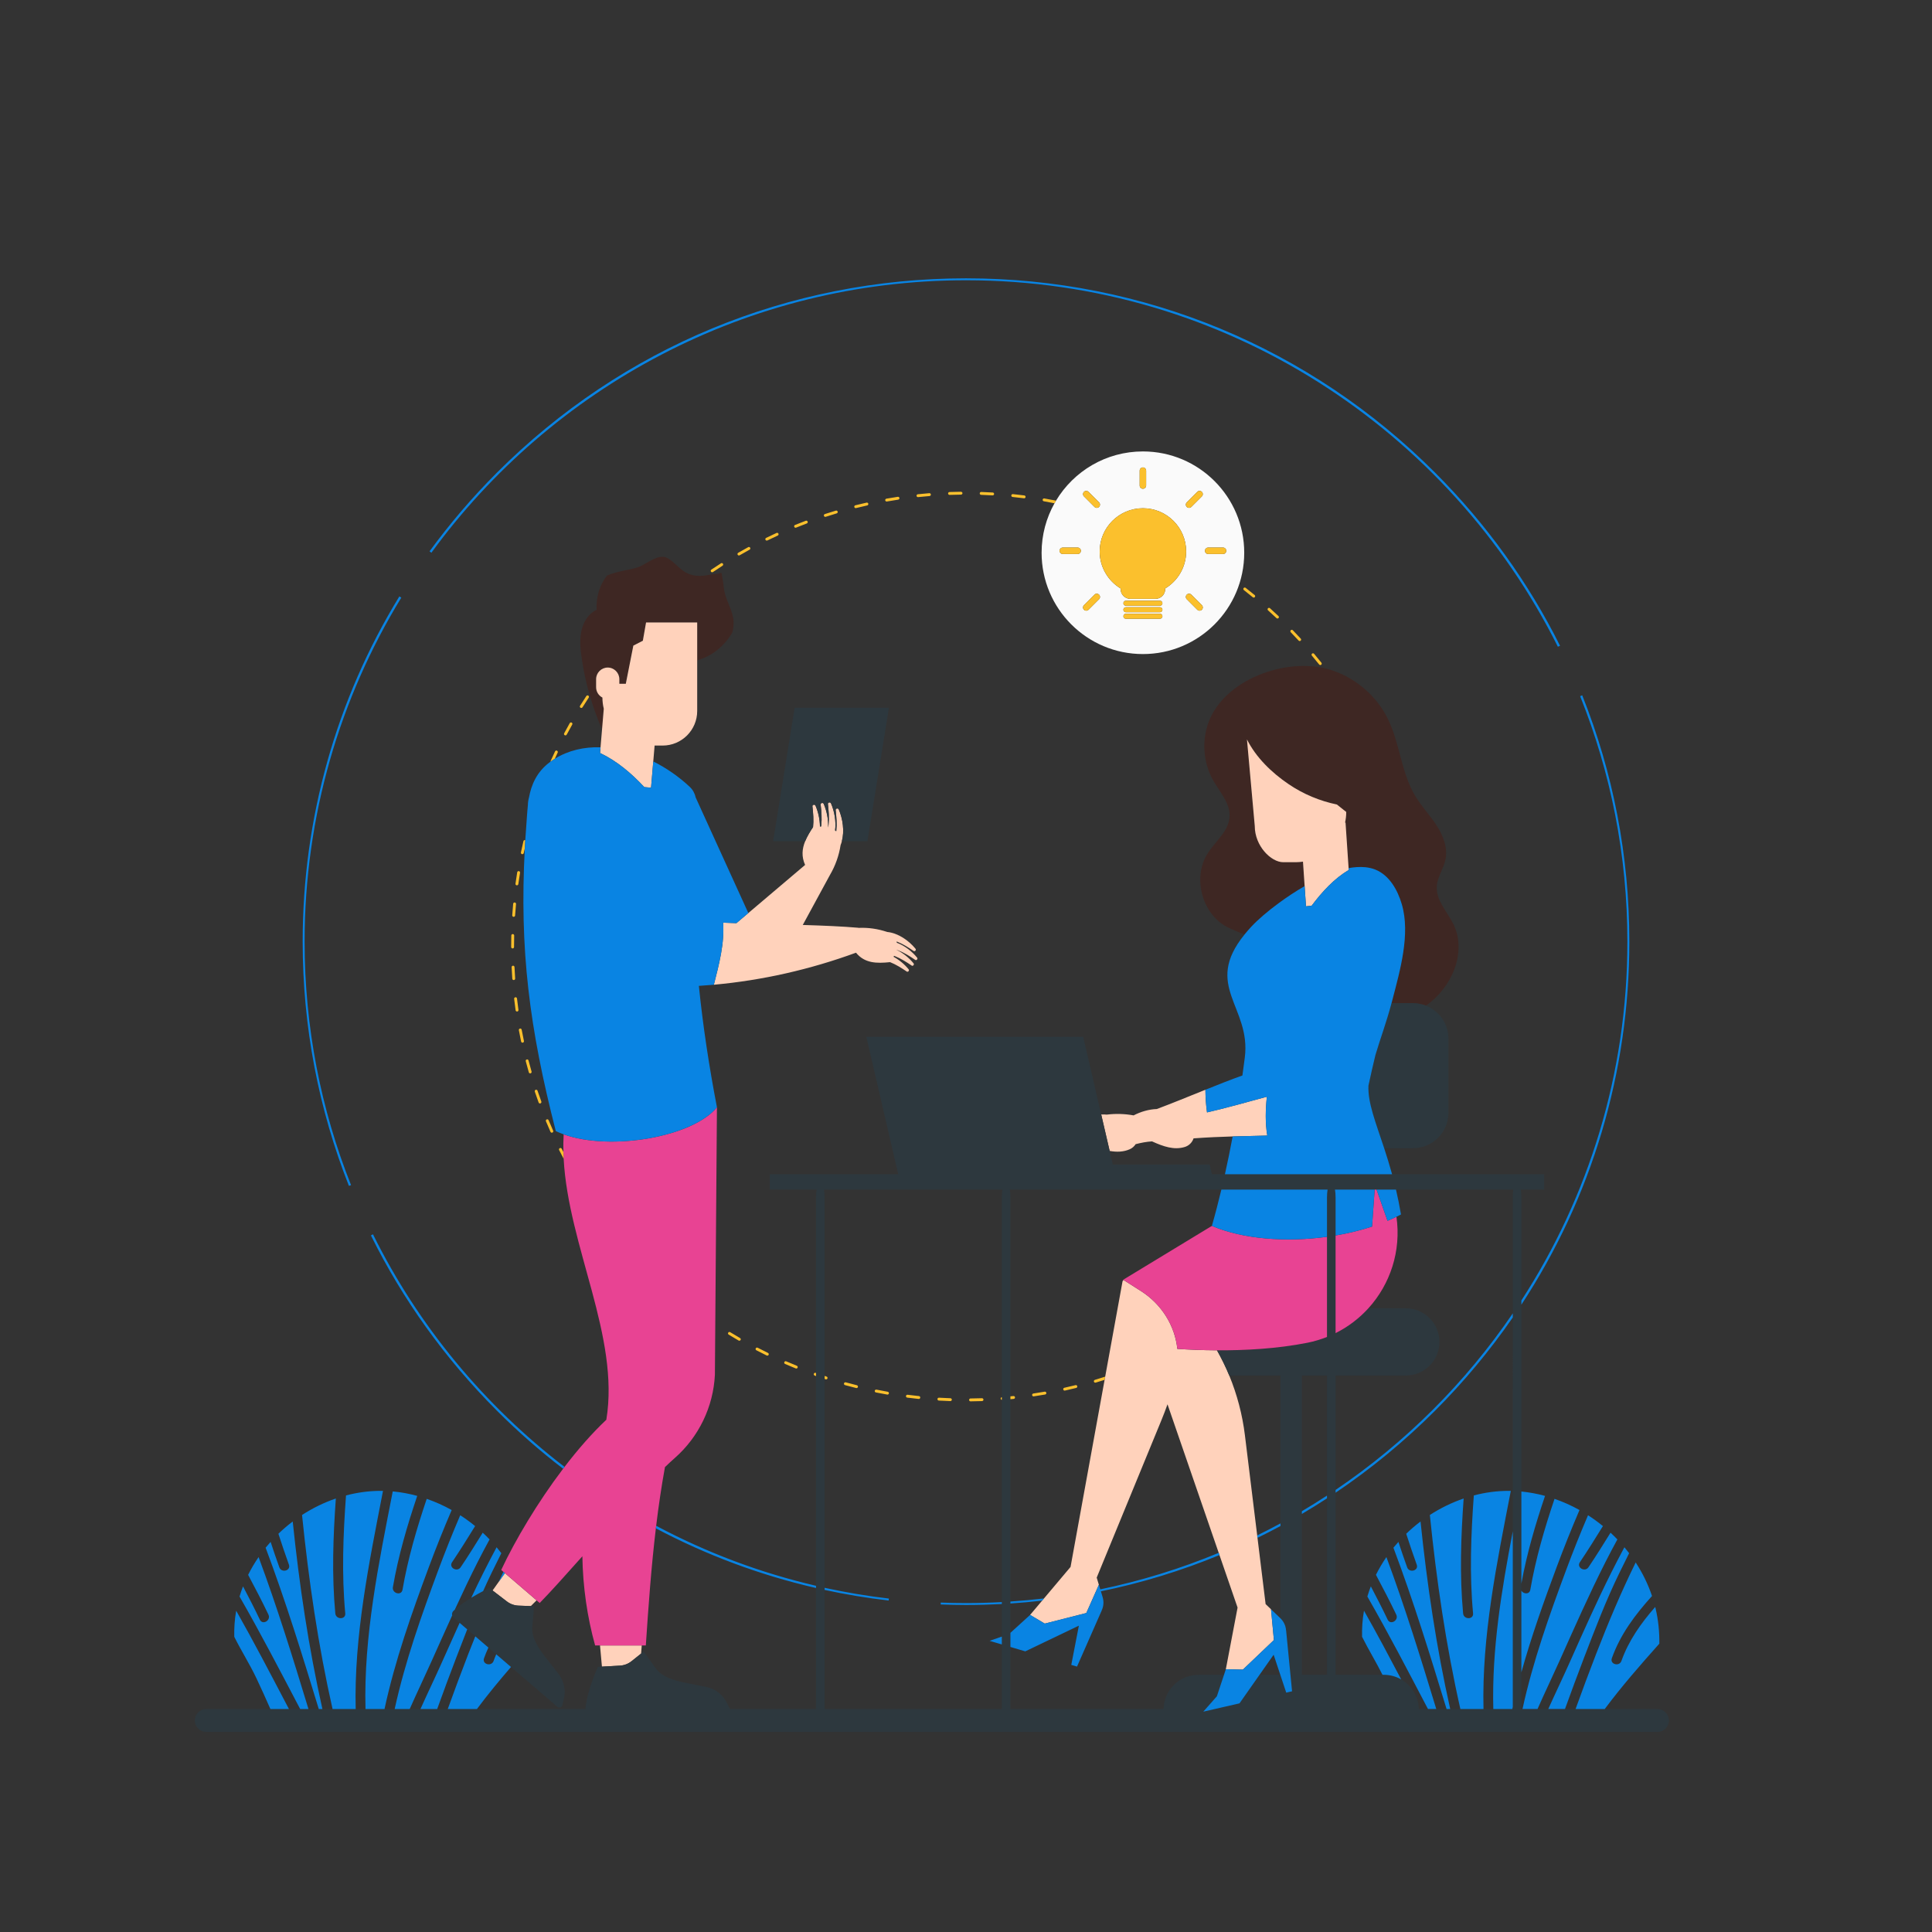 <?xml version="1.0" standalone="no"?>
<svg version="1.1" id="Layer_1" xmlns="http://www.w3.org/2000/svg" xmlns:xlink="http://www.w3.org/1999/xlink" x="0px" y="0px" width="600px" height="600px" viewBox="-2.36 120.945 600 600" enable-background="new -2.36 120.945 600 600" xml:space="preserve">
<rect x="-2.36" y="120.945" width="600" height="600" fill="#333333" stroke="none"/>
<path id="color_x5F_7" fill="#FAFAFA" d="M352.582,324.07c17.377,0,31.464-14.087,31.464-31.464
	c0-17.377-14.087-31.464-31.464-31.464c-11.466,0-21.496,6.135-26.996,15.3c-0.158,0.263-0.309,0.53-0.458,0.797
	c-2.55,4.545-4.01,9.784-4.01,15.367C321.118,309.984,335.205,324.07,352.582,324.07z M338.958,307.032l-3.265,3.265
	c-0.392,0.391-1.023,0.391-1.414,0c-0.392-0.391-0.392-1.024,0-1.414l3.265-3.265c0.391-0.391,1.023-0.391,1.414,0
	C339.349,306.008,339.348,306.641,338.958,307.032z M357.866,313.104h-10.568c-0.428,0-0.778-0.35-0.778-0.778
	c0-0.428,0.351-0.778,0.778-0.778h10.568c0.428,0,0.778,0.35,0.778,0.778C358.645,312.753,358.294,313.104,357.866,313.104z
	 M357.866,311.079h-10.568c-0.428,0-0.778-0.35-0.778-0.778s0.351-0.778,0.778-0.778h10.568c0.428,0,0.778,0.35,0.778,0.778
	S358.294,311.079,357.866,311.079z M357.866,309.056h-10.568c-0.428,0-0.778-0.35-0.778-0.778c0-0.428,0.351-0.778,0.778-0.778
	h10.568c0.428,0,0.778,0.35,0.778,0.778C358.645,308.706,358.294,309.056,357.866,309.056z M370.885,310.297
	c-0.391,0.391-1.023,0.391-1.414,0l-3.265-3.265c-0.391-0.391-0.391-1.023,0-1.414s1.024-0.391,1.414,0l3.265,3.265
	C371.276,309.273,371.276,309.906,370.885,310.297z M372.85,290.994h4.616c0.553,0,1,0.447,1,1s-0.447,1-1,1h-4.616
	c-0.553,0-1-0.447-1-1S372.296,290.994,372.85,290.994z M366.205,276.956l3.265-3.265c0.391-0.391,1.023-0.391,1.414,0
	c0.392,0.391,0.392,1.024,0,1.414l-3.265,3.265c-0.391,0.391-1.023,0.391-1.414,0C365.816,277.979,365.816,277.346,366.205,276.956z
	 M366.008,292.209c0,4.888-2.621,9.153-6.525,11.502c0.004,0.066,0.02,0.129,0.02,0.196c0,1.654-1.353,3.008-3.008,3.008h-7.826
	c-1.654,0-3.008-1.353-3.008-3.008c0-0.067,0.016-0.13,0.02-0.196c-3.904-2.348-6.525-6.613-6.525-11.502
	c0-7.415,6.011-13.426,13.426-13.426C359.997,278.783,366.008,284.794,366.008,292.209z M351.582,267.11c0-0.552,0.447-1,1-1
	s1,0.448,1,1v4.617c0,0.552-0.447,1-1,1s-1-0.448-1-1V267.11z M334.28,273.691c0.391-0.391,1.023-0.391,1.414,0l3.265,3.265
	c0.391,0.391,0.391,1.023,0,1.414s-1.024,0.391-1.414,0l-3.265-3.265C333.888,274.715,333.888,274.082,334.28,273.691z
	 M327.698,290.994h4.616c0.553,0,1,0.447,1,1s-0.447,1-1,1h-4.616c-0.553,0-1-0.447-1-1S327.145,290.994,327.698,290.994z"></path>
<path id="color_x5F_6" fill="#3E2723" d="M386.256,408.727c-0.794,0.851-1.488,1.666-2.136,2.466
	c-1.813-0.836-3.729-1.46-5.491-2.405c-7.768-4.169-10.688-15.367-5.945-22.799c2.412-3.782,6.534-6.889,6.806-11.367
	c0.254-4.199-3.008-7.651-5.08-11.313c-3.069-5.425-3.611-12.213-1.443-18.057c4.967-13.387,24.098-20.152,37.1-16.511
	c7.989,2.237,14.921,7.999,18.58,15.445c3.735,7.601,4.127,16.609,8.464,23.884c1.932,3.24,4.572,6,6.637,9.156
	c2.063,3.156,3.563,6.969,2.795,10.661c-0.6,2.877-2.523,5.422-2.696,8.356c-0.258,4.379,3.336,7.898,5.229,11.855
	c4.174,8.717-0.636,19.681-8.613,25.162c-1.247-0.489-2.602-0.768-4.022-0.768h-6.653c0.076-0.283,0.151-0.557,0.228-0.848
	c2.434-9.349,5.688-20.594,2.971-29.863c-1.314-4.485-3.878-9.018-8.211-10.771c-1.013-0.41-2.072-0.635-3.151-0.743
	c-1.703-0.17-3.454-0.018-5.166,0.28l-0.953-14.141l-0.141,0.015c0.232-1.071,0.362-2.18,0.362-3.32l-2.9-2.308
	c-5.291-1.096-10.38-3.189-15.001-6.325c-5.28-3.583-10.153-8.315-12.93-13.901l2.425,26.905c0,6.215,5.072,11.237,8.828,11.237
	h3.969c0.74,0,1.462-0.069,2.174-0.169l0.513,7.593c-2.767,1.609-5.527,3.431-8.067,5.299
	C391.348,403.925,388.345,406.491,386.256,408.727z M184.723,337.585c-1.158-0.602-1.958-1.812-1.958-3.202v-2.516
	c0-1.984,1.623-3.607,3.607-3.607s3.607,1.623,3.607,3.607v1.426h2.009l2.34-11.847l2.952-1.518l0.995-5.675h15.883v11.966
	c0.091-0.107,0.187-0.21,0.277-0.317c4.402-1.21,8.252-4.406,10.641-8.553c0.273-1.072,0.423-2.177,0.385-3.303
	c-0.109-3.305-2.211-6.202-2.848-9.437c-0.255-1.297-0.31-2.63-0.569-3.927c-0.53-2.654,0.112-1.696-1.674-1.549
	c-3.179,0.262-5.517,1.313-8.816,0.041c-2.808-1.082-4.36-3.834-6.885-5.031c-2.533-1.202-5.906,1.652-8.328,2.743
	c-2.159,0.972-7.097,1.368-10.187,2.798c-2.235,2.862-3.421,6.586-3.241,10.672c-2.449,1.05-4.083,3.684-4.695,6.444
	c-0.611,2.76-0.348,5.653,0.059,8.456c1.108,7.668,3.254,15.16,6.332,22.177l0.538-6.38
	C184.879,339.938,184.723,338.78,184.723,337.585z"></path>
<path id="color_x5F_5" fill="#FFD2BB" d="M150.614,614.883l1.864-2.619l1.969-2.763l9.835,8.447l-1.793,1.78l-3.814-0.14
	c-1.313-0.049-2.579-0.505-3.623-1.304L150.614,614.883z M190.161,638.223c1.312-0.073,2.57-0.552,3.597-1.372l2.984-2.378
	l0.2-2.519h-12.964l0.598,6.58L190.161,638.223z M197.736,365.388l2.095,0.177l0.688-8.149l0.415-4.928h2.483
	c5.934,0,10.743-4.81,10.743-10.743v-15.526v-11.966h-15.883l-0.995,5.675l-2.952,1.518l-2.34,11.847h-2.009v-1.426
	c0-1.984-1.623-3.607-3.607-3.607s-3.607,1.623-3.607,3.607v2.516c0,1.39,0.799,2.6,1.958,3.202c0,1.196,0.156,2.353,0.423,3.467
	l-0.538,6.38l-0.472,5.589l-0.148,1.772C189.233,357.275,193.712,361.086,197.736,365.388z M222.204,407.488
	c0.483,6.329-1.259,12.986-2.869,19.274c15.061-1.357,29.941-4.75,44.147-9.95c2.681,3.322,6.436,3.366,10.58,2.935
	c1.836,0.732,3.534,1.8,5.185,2.924c0.371,0.253,0.89-0.308,0.573-0.699c-1.202-1.486-2.854-2.903-4.685-3.892
	c0.055-0.098,0.105-0.196,0.157-0.294c0.101,0.037,0.203,0.07,0.303,0.11c1.836,0.731,3.534,1.8,5.184,2.924
	c0.371,0.253,0.891-0.309,0.574-0.699c-1.347-1.664-3.253-3.24-5.346-4.225c0.001-0.005,0.002-0.009,0.003-0.013
	c0.232,0.075,0.463,0.156,0.691,0.247c1.836,0.732,3.533,1.8,5.184,2.924c0.371,0.253,0.89-0.308,0.574-0.698
	c-1.551-1.917-3.845-3.722-6.312-4.634c-0.012-0.129-0.029-0.261-0.049-0.394c0.033,0.013,0.067,0.022,0.1,0.036
	c1.837,0.731,3.534,1.8,5.185,2.924c0.371,0.253,0.89-0.308,0.574-0.699c-2.065-2.551-5.442-4.897-8.796-5.21
	c-2.862-0.976-5.897-1.412-8.951-1.27c0.001-0.013,0.002-0.024,0.002-0.036c-4.976-0.432-10.957-0.681-17.263-0.87l8.425-15.503
	c1.694-2.879,2.813-6.039,3.32-9.304c0.158-0.384,0.284-0.785,0.394-1.193c0.854-3.185,0.284-6.993-0.969-9.895
	c-0.216-0.501-1.017-0.286-0.961,0.199c0.249,2.153,0.421,4.325,0.198,6.46c-0.004,0.038-0.011,0.076-0.016,0.114
	c-0.118-0.085-0.236-0.169-0.354-0.246c0.367-2.832-0.213-5.948-1.272-8.406c-0.216-0.502-1.018-0.286-0.961,0.199
	c0.249,2.153,0.42,4.325,0.197,6.46c-0.027,0.265-0.066,0.528-0.111,0.789c-0.004-0.001-0.009-0.002-0.014-0.003
	c0.108-2.509-0.445-5.138-1.366-7.272c-0.217-0.502-1.018-0.286-0.961,0.199c0.249,2.153,0.42,4.325,0.197,6.46
	c-0.012,0.117-0.031,0.231-0.047,0.347c-0.119-0.001-0.239,0-0.36,0.003c-0.027-2.259-0.559-4.561-1.382-6.468
	c-0.216-0.502-1.017-0.286-0.961,0.199c0.249,2.153,0.42,4.325,0.198,6.46c-0.978,1.472-1.854,2.924-2.453,4.4
	c-0.946,2.332-1.194,4.725-0.018,7.356l-17.628,14.942l-3.702,3.138C224.94,407.593,223.555,407.544,222.204,407.488z
	 M348.527,477.838c0.753-0.336,1.368-0.888,1.798-1.562c1.679-0.428,3.375-0.767,5.088-0.864c3.517,1.599,6.87,2.766,10.204,1.725
	c1.283-0.401,2.28-1.4,2.693-2.663c4.296-0.316,8.317-0.486,12.143-0.597c3.739-0.107,7.303-0.168,10.749-0.266
	c-0.664-3.982-0.551-8.129-0.125-12.067c-6.42,1.748-13.061,3.619-18.589,4.87c-0.335-2.348-0.478-4.722-0.499-7.038
	c-5.126,2.065-10.396,4.233-15.094,5.99c-2.479,0.072-5.05,0.851-7.206,1.974c-2.754-0.502-5.558-0.585-8.318-0.242
	c-0.572-0.065-1.156-0.064-1.743-0.032l2.624,11.311C344.442,478.761,346.537,478.725,348.527,477.838z M352.006,521.919
	l-5.408-3.442l-0.137,0.137l-0.194,0.194l-5.4,29.67l-0.181,0.989l-8.763,48.141l-1.812,9.956l-8.252,9.792l-0.578,0.688
	l-3.729,4.425l4.547,2.7l12.902-3.287l3.905-8.773l-0.674-2.223l4.356-10.595l15.735-38.272c0.701-1.705,1.328-3.347,1.896-4.959
	l15.905,46.134l0.235,0.683l2.326,6.747l3.298,9.567l-3.646,19.146l5.287,0.126l9.638-9.188l-0.895-9.561l0,0l0,0l-1.676-1.608
	l-1.395-11.37l-1.128-9.202l-0.093-0.758l-3.814-31.114c-0.783-6.385-2.423-12.616-4.858-18.531
	c-1.105-2.684-2.391-5.294-3.818-7.833c-4.624-0.027-8.835-0.216-12.312-0.448C362.514,532.578,358.321,525.938,352.006,521.919z
	 M415.363,376.421c0.232-1.071,0.362-2.18,0.362-3.32l-2.9-2.308c-5.291-1.096-10.38-3.189-15.001-6.325
	c-5.28-3.583-10.153-8.315-12.93-13.901l2.425,26.905c0,6.215,5.072,11.237,8.828,11.237h3.969c0.74,0,1.462-0.069,2.174-0.169
	l0.513,7.593l0.423,6.273l1.755-0.186c3.37-4.505,7.123-8.497,11.516-11.097l-0.039-0.579l-0.952-14.141L415.363,376.421z"></path>
<path id="color_x5F_4_1_" fill="#2D383E" d="M138.468,621.218c0.131-0.124,0.274-0.246,0.411-0.369
	c1.517-1.359,3.367-2.63,5.109-3.695c1.384-0.845,2.688-1.558,3.693-2.081c1.162-0.604,1.927-0.957,1.927-0.957l1.004,0.77
	l4.438,3.401c1.043,0.801,2.31,1.255,3.623,1.304l3.814,0.14l1.02,0.037l-0.563,6.433c-0.27,3.386,1.998,6.728,4.09,9.402
	l4.035,5.159c1.742,2.229,2.359,5.138,1.671,7.882l-0.487,1.941c-0.164,0.651-0.956,0.903-1.467,0.466l-14.446-12.408l-4.594-3.946
	l-2.426-2.083l-4.072-3.497l-2.512-2.155l-2.355-2.024l-1.877-1.612c-0.225-0.191-0.366-0.438-0.437-0.7
	C137.94,622.137,138.07,621.594,138.468,621.218z M223.361,649.726c-1.266-2.531-3.629-4.336-6.403-4.891l-6.422-1.284
	c-3.33-0.666-7.228-1.725-9.229-4.467l-3.765-5.247l-0.798,0.636l-2.984,2.378c-1.027,0.819-2.284,1.299-3.597,1.372l-5.584,0.311
	l-1.262,0.07c0,0-3.248,7.086-3.824,12.648c-0.017,0.15,0,0.297,0.029,0.438h44.795c-0.016-0.058-0.032-0.117-0.06-0.174
	L223.361,649.726z M249.943,371.344c-0.056-0.485,0.745-0.701,0.961-0.199c0.823,1.907,1.354,4.209,1.381,6.468
	c0.122-0.003,0.242-0.004,0.361-0.003c0.016-0.116,0.035-0.231,0.047-0.347c0.222-2.135,0.051-4.306-0.198-6.46
	c-0.056-0.485,0.745-0.701,0.961-0.199c0.922,2.134,1.476,4.763,1.367,7.272c0.004,0.001,0.01,0.002,0.014,0.003
	c0.045-0.261,0.084-0.524,0.111-0.789c0.223-2.135,0.052-4.306-0.197-6.46c-0.057-0.485,0.744-0.701,0.961-0.199
	c1.061,2.458,1.64,5.574,1.272,8.406c0.118,0.077,0.236,0.161,0.354,0.246c0.004-0.038,0.012-0.076,0.016-0.114
	c0.222-2.135,0.051-4.306-0.198-6.46c-0.056-0.485,0.745-0.701,0.961-0.199c1.252,2.9,1.822,6.709,0.969,9.894h6.77h1.163
	l6.691-41.463h-1.163h-26.954l-6.691,41.463h8.785c0.599-1.476,1.474-2.928,2.453-4.4
	C250.362,375.668,250.191,373.497,249.943,371.344z M515.936,655.252c0,1.968-1.596,3.562-3.563,3.562H61.715
	c-1.968,0-3.563-1.595-3.563-3.562s1.595-3.563,3.563-3.563h19.897h5.757h3.489h2.574h3.201h1.129h3.152h7.184h3.049h5.906h3.159
	h4.67h3.339h5.19h3.282h9.064h33.76h44.796h26.751v-37.577v-0.683v-65.141v-0.941v-54.528c0-0.895,0.072-1.723,0.189-2.441h-14.533
	v-4.767h39.872l-9.901-42.679h1.889h63.559l9.901,42.679h31.958h4.054h29.484v4.767h-30.59h-65.682
	c0.103,0.681,0.165,1.448,0.165,2.277v61.929v0.895v62.838v0.609v9.11v4.391v19.263h47.567c0.13-5.883,4.93-10.614,10.845-10.614
	h7.919l-2.212,6.664l-4.224,4.781l11.248-2.582l6.223-8.863h6.453l1.84,5.532l1.81-0.415l-1.85-18.933l-0.013,0.019
	c-0.087-1.356-0.667-2.698-1.732-3.739v-28.671v-0.82v-45.919h-15.901c-1.105-2.684-2.39-5.294-3.818-7.833
	c8.589,0.05,18.614-0.465,28.071-2.342c2.12-0.421,4.151-1.035,6.091-1.806v-31.104v-12.226c0-0.895,0.072-1.723,0.189-2.441h2.288
	c0.117,0.719,0.188,1.547,0.188,2.441v11.813v30.324c3.893-1.942,7.331-4.569,10.183-7.707h11.633c5.766,0,10.44,4.674,10.44,10.439
	c0,5.767-4.675,10.44-10.44,10.44h-21.815v35.524v0.866v56.555h14.569h0.423c1.969,0,3.81,0.532,5.4,1.447
	c3.192,1.836,5.358,5.242,5.445,9.168h2.857h2.574h3.201h1.129h3.153h7.183h3.049h5.906h0.144v-0.66v-54.517V530.09v-1.267v-36.167
	c0-0.829,0.063-1.597,0.165-2.277h2.337c0.102,0.681,0.165,1.448,0.165,2.277v32.154v1.32v58.019v28.591v2.206v25.365v11.378h0.349
	h4.67h3.339h5.19h3.283h9.063h16.361C514.34,651.689,515.936,653.285,515.936,655.252z M401.947,641.074h7.803v-54.798v-0.865
	V548.13h-7.803v42.138v0.848V641.074z M253.733,651.689h55.033v-20.048v-2.435v-10.118v-0.603v-62.789v-0.857v-62.184
	c0-0.829,0.063-1.597,0.165-2.277h-55.387c0.116,0.719,0.188,1.547,0.188,2.441v55.431v0.941v64.859v0.655V651.689L253.733,651.689z
	 M429.785,432.492c-1.695,6.336-3.385,10.717-4.983,16.064c-0.746,3.102-1.479,6.259-2.182,9.556
	c-0.22,5.296,2.179,11.192,4.885,19.419h8.933c6.09,0,11.027-4.937,11.027-11.027v-22.985c0-4.669-2.906-8.651-7.005-10.26
	c-1.247-0.489-2.602-0.768-4.022-0.768L429.785,432.492L429.785,432.492z M244.431,340.74l-6.691,41.463h1.163l6.691-41.463H244.431
	z M342.043,485.611h31.958l-0.696-3h-30.069l-0.982-4.234l-2.624-11.312l-5.598-24.133h-1.889L342.043,485.611z M407.539,490.378
	h2.4h2.288h12.321h0.601h6.022h36.442h2.337h7.258v-4.767h-47.25h-22.42V490.378L407.539,490.378z"></path>
<path id="color_x5F_3" fill="#E84393" d="M154.447,609.501l-0.469-0.401l-0.684-0.587c4.293-9.171,11.25-20.927,19.227-31.44
	c0.146-0.193,0.294-0.384,0.44-0.575c4.138-5.405,8.538-10.455,12.979-14.632c4.248-25.773-11.79-53.83-13.25-81.042
	c-0.037-0.696-0.061-1.394-0.078-2.09c-0.047-1.841-0.027-3.677,0.08-5.508c14.651,5.264,40.124,0.815,47.601-8.416l-0.634,83.09
	c-0.495,9.944-4.986,19.271-12.463,25.848c-0.951,0.837-1.975,1.789-3.049,2.821c-1.099,6.07-1.991,12.139-2.729,18.225
	c-0.032,0.265-0.06,0.528-0.092,0.792c-1.43,11.997-2.304,24.068-3.119,36.368h-1.264H183.98h-1.519
	c-2.457-8.815-3.813-18.245-3.96-27.692c-5.171,5.805-9.874,11.057-13.261,14.51l-0.959-0.823L154.447,609.501z M374.001,501.658
	L346.38,518.43l0.082,0.184l0.137-0.137l5.408,3.442c6.315,4.02,10.508,10.658,11.27,17.93c3.476,0.232,7.687,0.421,12.312,0.448
	c8.59,0.05,18.614-0.465,28.071-2.342c2.12-0.421,4.151-1.035,6.091-1.806v-31.104C397.198,506.767,383.818,505.844,374.001,501.658
	z M431.318,498.824c-0.894,0.439-1.821,0.856-2.771,1.258l-3.396-9.704h-0.601l-0.806,11.493c-3.567,1.17-7.389,2.097-11.327,2.762
	v30.324c3.893-1.942,7.331-4.569,10.183-7.707C429.378,519.788,432.847,509.475,431.318,498.824z"></path>
<path id="color_x5F_2" fill="#FBC02D" d="M222.159,296.019c0.133,0.207,0.073,0.483-0.135,0.615c-0.999,0.64-1.989,1.292-2.97,1.957
	c-0.077,0.052-0.164,0.077-0.249,0.077c-0.144,0-0.283-0.069-0.369-0.196c-0.139-0.204-0.084-0.481,0.119-0.619
	c0.987-0.669,1.983-1.325,2.989-1.969C221.75,295.75,222.028,295.812,222.159,296.019z M174.576,345.525
	c-0.589,1.042-1.165,2.091-1.728,3.15c-0.115,0.217-0.032,0.487,0.185,0.603c0.066,0.036,0.138,0.052,0.209,0.052
	c0.16,0,0.313-0.086,0.394-0.236c0.56-1.052,1.131-2.094,1.716-3.13c0.121-0.214,0.047-0.486-0.168-0.607
	S174.697,345.312,174.576,345.525z M156.432,411.461c-0.026,1.146-0.041,2.292-0.041,3.443v0.141c0,0.246,0.199,0.446,0.446,0.446
	c0.246,0,0.445-0.199,0.445-0.446v-0.141c0-1.145,0.014-2.285,0.041-3.422c0.006-0.246-0.189-0.45-0.436-0.456
	C156.638,411.012,156.438,411.215,156.432,411.461z M158.776,391.479c-0.245-0.046-0.472,0.124-0.512,0.367
	c-0.193,1.177-0.372,2.359-0.536,3.545c-0.033,0.244,0.137,0.469,0.38,0.502c0.021,0.003,0.041,0.004,0.062,0.004
	c0.219,0,0.41-0.161,0.441-0.385c0.162-1.179,0.341-2.353,0.532-3.522C159.183,391.747,159.018,391.518,158.776,391.479z
	 M157.183,425.312c0.011,0,0.021,0,0.031-0.001c0.245-0.018,0.431-0.23,0.413-0.477c-0.082-1.182-0.15-2.367-0.204-3.557
	c-0.011-0.246-0.223-0.446-0.465-0.426c-0.246,0.012-0.437,0.22-0.425,0.466c0.053,1.196,0.122,2.39,0.205,3.579
	C156.755,425.132,156.951,425.312,157.183,425.312z M158.776,440.891c0.22,1.177,0.453,2.349,0.701,3.516
	c0.045,0.21,0.23,0.353,0.436,0.353c0.029,0,0.062-0.003,0.093-0.01c0.241-0.051,0.394-0.288,0.343-0.528
	c-0.247-1.159-0.479-2.324-0.695-3.494c-0.046-0.242-0.278-0.401-0.52-0.356C158.891,440.415,158.732,440.649,158.776,440.891z
	 M157.165,405.671c0.231,0,0.428-0.18,0.443-0.416c0.081-1.188,0.177-2.371,0.286-3.551c0.023-0.245-0.156-0.462-0.401-0.485
	c-0.242-0.022-0.462,0.157-0.485,0.403c-0.11,1.187-0.207,2.378-0.288,3.574c-0.017,0.245,0.169,0.458,0.415,0.475
	C157.144,405.671,157.155,405.671,157.165,405.671z M158.208,435.083c0.021,0,0.041-0.002,0.062-0.004
	c0.244-0.034,0.414-0.259,0.379-0.503c-0.163-1.173-0.314-2.351-0.449-3.534c-0.028-0.244-0.249-0.422-0.493-0.391
	c-0.245,0.027-0.42,0.249-0.393,0.493c0.138,1.189,0.288,2.375,0.453,3.556C157.799,434.922,157.99,435.083,158.208,435.083z
	 M177.927,340.742c0.074,0.046,0.155,0.068,0.236,0.068c0.147,0,0.294-0.074,0.378-0.209c0.631-1.009,1.274-2.009,1.93-3.001
	c0.137-0.205,0.08-0.482-0.126-0.617c-0.205-0.137-0.481-0.08-0.617,0.126c-0.659,0.999-1.307,2.005-1.941,3.02
	C177.656,340.335,177.719,340.61,177.927,340.742z M386.717,306.43c0.084,0.068,0.184,0.101,0.283,0.101
	c0.129,0,0.256-0.055,0.346-0.163c0.155-0.19,0.129-0.471-0.063-0.627c-0.923-0.759-1.857-1.507-2.799-2.242
	c-0.195-0.151-0.475-0.118-0.626,0.077c-0.151,0.194-0.117,0.474,0.077,0.625C384.872,304.933,385.798,305.676,386.717,306.43z
	 M325.485,276.4c-1.169-0.234-2.344-0.453-3.524-0.658c-0.237-0.043-0.474,0.121-0.515,0.363c-0.043,0.242,0.12,0.473,0.363,0.515
	c1.111,0.193,2.217,0.401,3.319,0.62c0.149-0.268,0.301-0.535,0.458-0.797C325.553,276.426,325.522,276.407,325.485,276.4z
	 M312.196,274.396c-0.239-0.018-0.463,0.152-0.487,0.398c-0.025,0.245,0.151,0.463,0.397,0.489c1.184,0.121,2.363,0.257,3.539,0.408
	c0.02,0.002,0.038,0.003,0.058,0.003c0.22,0,0.411-0.164,0.44-0.389c0.031-0.244-0.141-0.467-0.385-0.499
	C314.575,274.655,313.388,274.519,312.196,274.396z M398.509,316.664c-0.178,0.171-0.183,0.453-0.011,0.63
	c0.826,0.853,1.641,1.717,2.446,2.59c0.088,0.095,0.207,0.144,0.327,0.144c0.107,0,0.217-0.039,0.302-0.118
	c0.181-0.167,0.192-0.449,0.025-0.63c-0.81-0.878-1.629-1.747-2.46-2.606C398.968,316.499,398.686,316.493,398.509,316.664z
	 M405.115,323.935c-0.188,0.158-0.212,0.44-0.054,0.628c0.765,0.907,1.518,1.824,2.258,2.751c0.088,0.11,0.218,0.168,0.348,0.168
	c0.099,0,0.196-0.032,0.279-0.097c0.191-0.154,0.225-0.434,0.07-0.626c-0.746-0.933-1.504-1.857-2.272-2.77
	C405.583,323.799,405.303,323.776,405.115,323.935z M391.411,309.866c-0.164,0.183-0.149,0.465,0.034,0.629
	c0.883,0.794,1.756,1.6,2.619,2.415c0.086,0.081,0.197,0.122,0.306,0.122c0.118,0,0.236-0.047,0.324-0.14
	c0.169-0.179,0.161-0.461-0.017-0.63c-0.868-0.82-1.748-1.631-2.638-2.43C391.861,309.669,391.576,309.684,391.411,309.866z
	 M302.365,273.733c-0.005,0-0.011,0-0.016,0c-0.238,0-0.438,0.19-0.444,0.431c-0.009,0.246,0.185,0.452,0.431,0.46
	c1.189,0.039,2.377,0.093,3.559,0.161c0.01,0,0.019,0.001,0.026,0.001c0.235,0,0.431-0.183,0.444-0.42
	c0.015-0.245-0.172-0.456-0.417-0.47C304.755,273.826,303.561,273.772,302.365,273.733z M292.51,273.747
	c-0.246,0.009-0.438,0.215-0.43,0.461c0.008,0.241,0.206,0.43,0.444,0.43c0.007,0,0.012,0,0.017,0
	c1.183-0.042,2.369-0.07,3.559-0.083c0.246-0.003,0.443-0.205,0.441-0.45c-0.003-0.246-0.192-0.404-0.45-0.441
	C294.893,273.677,293.7,273.705,292.51,273.747z M247.886,282.668c-1.12,0.422-2.233,0.857-3.339,1.306
	c-0.229,0.093-0.339,0.353-0.245,0.58c0.07,0.173,0.236,0.278,0.413,0.278c0.056,0,0.112-0.01,0.167-0.033
	c1.099-0.446,2.205-0.879,3.317-1.298c0.23-0.087,0.348-0.343,0.261-0.574C248.372,282.698,248.116,282.582,247.886,282.668z
	 M257.228,279.522c-1.146,0.341-2.288,0.698-3.423,1.068c-0.234,0.076-0.362,0.328-0.285,0.562c0.062,0.188,0.236,0.307,0.424,0.307
	c0.046,0,0.092-0.007,0.139-0.022c1.127-0.368,2.261-0.721,3.399-1.061c0.236-0.07,0.37-0.318,0.3-0.554
	C257.711,279.586,257.463,279.451,257.228,279.522z M238.802,286.456c-1.084,0.498-2.161,1.008-3.23,1.532
	c-0.221,0.108-0.312,0.376-0.204,0.596c0.078,0.158,0.236,0.249,0.401,0.249c0.065,0,0.133-0.014,0.196-0.045
	c1.062-0.521,2.132-1.028,3.209-1.522c0.224-0.103,0.321-0.367,0.219-0.591C239.289,286.451,239.026,286.354,238.802,286.456z
	 M272.918,275.812c-0.242,0.043-0.404,0.274-0.361,0.516c0.038,0.216,0.226,0.368,0.438,0.368c0.025,0,0.052-0.002,0.077-0.007
	c1.167-0.206,2.34-0.398,3.517-0.574c0.244-0.036,0.411-0.264,0.375-0.507c-0.037-0.243-0.259-0.406-0.507-0.375
	C275.271,275.412,274.092,275.605,272.918,275.812z M282.678,274.439c-0.245,0.026-0.422,0.245-0.396,0.49
	c0.023,0.229,0.217,0.399,0.441,0.399c0.016,0,0.031-0.001,0.047-0.003c1.179-0.124,2.36-0.233,3.548-0.328
	c0.245-0.02,0.429-0.234,0.409-0.48c-0.02-0.245-0.229-0.427-0.479-0.409C285.053,274.204,283.863,274.314,282.678,274.439z
	 M266.767,277.04c-1.168,0.26-2.332,0.535-3.489,0.825c-0.238,0.06-0.384,0.302-0.323,0.54c0.051,0.203,0.231,0.338,0.432,0.338
	c0.036,0,0.072-0.004,0.107-0.013c1.15-0.287,2.307-0.56,3.468-0.82c0.239-0.054,0.391-0.292,0.338-0.532
	C267.245,277.137,267.008,276.986,266.767,277.04z M230.011,290.868c-1.047,0.573-2.086,1.157-3.117,1.755
	c-0.213,0.124-0.286,0.396-0.162,0.609c0.083,0.142,0.231,0.222,0.386,0.222c0.076,0,0.153-0.019,0.224-0.06
	c1.023-0.594,2.057-1.175,3.097-1.744c0.216-0.118,0.295-0.389,0.177-0.604C230.497,290.829,230.226,290.749,230.011,290.868z
	 M232.947,539.496c-0.219-0.114-0.488-0.03-0.601,0.189c-0.114,0.219-0.029,0.487,0.188,0.601c1.063,0.552,2.132,1.092,3.208,1.619
	c0.063,0.029,0.13,0.045,0.195,0.045c0.165,0,0.323-0.093,0.401-0.25c0.107-0.222,0.017-0.488-0.204-0.597
	C235.064,540.581,234.001,540.045,232.947,539.496z M283.035,554.511c-1.185-0.123-2.363-0.259-3.539-0.411
	c-0.239-0.029-0.468,0.143-0.499,0.386s0.141,0.468,0.385,0.499c1.183,0.151,2.37,0.291,3.562,0.413
	c0.017,0.002,0.031,0.003,0.047,0.003c0.225,0,0.419-0.172,0.442-0.399C283.458,554.754,283.28,554.536,283.035,554.511z
	 M322.223,554.021c0.243-0.043,0.405-0.273,0.362-0.516c-0.042-0.244-0.287-0.411-0.516-0.362c-1.168,0.205-2.34,0.396-3.516,0.571
	c-0.244,0.036-0.412,0.264-0.375,0.506c0.032,0.223,0.223,0.38,0.439,0.38c0.021,0,0.044-0.002,0.065-0.005
	C319.869,554.42,321.048,554.227,322.223,554.021z M328.28,552.81c0.03,0,0.063-0.003,0.097-0.01
	c1.169-0.259,2.332-0.533,3.49-0.821c0.237-0.059,0.384-0.301,0.324-0.539c-0.06-0.239-0.301-0.385-0.54-0.325
	c-1.149,0.286-2.306,0.559-3.468,0.815c-0.239,0.054-0.392,0.291-0.339,0.532C327.89,552.67,328.075,552.81,328.28,552.81z
	 M312.858,554.895c-0.024-0.244-0.25-0.427-0.488-0.396c-0.312,0.032-0.625,0.055-0.937,0.086v0.895
	c0.342-0.033,0.688-0.059,1.029-0.095C312.706,555.359,312.884,555.14,312.858,554.895z M337.365,550.028
	c0.057,0.192,0.234,0.317,0.427,0.317c0.042,0,0.084-0.006,0.127-0.018c0.928-0.275,1.849-0.567,2.768-0.861l0.181-0.989
	c-1.063,0.345-2.129,0.678-3.202,0.996C337.428,549.544,337.294,549.791,337.365,550.028z M308.412,555.303
	c0.016,0.202,0.166,0.354,0.354,0.395v-0.857C308.551,554.885,308.394,555.077,308.412,555.303z M292.791,556.071
	c0.239,0,0.437-0.19,0.445-0.432c0.008-0.245-0.185-0.451-0.431-0.46c-1.189-0.04-2.376-0.095-3.559-0.164
	c-0.239-0.021-0.456,0.174-0.472,0.419c-0.014,0.245,0.174,0.457,0.42,0.472c1.189,0.069,2.383,0.126,3.58,0.166
	C292.781,556.071,292.786,556.071,292.791,556.071z M169.948,356.583c0.292-0.638,0.579-1.279,0.88-1.913
	c0.105-0.222,0.011-0.488-0.211-0.594c-0.224-0.104-0.488-0.011-0.594,0.211c-0.513,1.077-1.012,2.161-1.497,3.252
	c0.034-0.026,0.064-0.054,0.1-0.079C169.058,357.149,169.5,356.859,169.948,356.583z M299.044,556.146c0.002,0,0.003,0,0.004,0
	c1.197-0.013,2.391-0.038,3.581-0.079c0.245-0.01,0.438-0.216,0.43-0.461c-0.01-0.245-0.219-0.433-0.461-0.431
	c-1.182,0.041-2.368,0.067-3.558,0.079c-0.246,0.003-0.444,0.204-0.441,0.45C298.601,555.949,298.8,556.146,299.044,556.146z
	 M273.334,553.165c-1.172-0.205-2.339-0.425-3.501-0.658c-0.241-0.05-0.477,0.108-0.525,0.35c-0.049,0.24,0.108,0.476,0.349,0.524
	c1.171,0.235,2.345,0.456,3.524,0.661c0.026,0.005,0.052,0.007,0.077,0.007c0.212,0,0.4-0.151,0.438-0.369
	C273.738,553.439,273.576,553.207,273.334,553.165z M263.749,551.143c-1.154-0.285-2.304-0.586-3.446-0.9
	c-0.237-0.063-0.483,0.074-0.548,0.312c-0.065,0.238,0.073,0.483,0.311,0.548c1.151,0.317,2.308,0.619,3.469,0.907
	c0.036,0.009,0.072,0.014,0.107,0.014c0.2,0,0.382-0.137,0.432-0.339C264.134,551.444,263.988,551.202,263.749,551.143z
	 M224.407,534.666c-0.21-0.129-0.485-0.063-0.613,0.147c-0.129,0.21-0.063,0.484,0.147,0.613c1.021,0.625,2.049,1.237,3.086,1.837
	c0.07,0.041,0.147,0.061,0.223,0.061c0.154,0,0.305-0.08,0.387-0.224c0.124-0.212,0.05-0.485-0.162-0.607
	C226.444,535.896,225.421,535.287,224.407,534.666z M244.767,545.924c0.055,0.022,0.111,0.032,0.167,0.032
	c0.176,0,0.343-0.105,0.413-0.278c0.092-0.228-0.019-0.488-0.246-0.58c-1.106-0.445-2.205-0.906-3.296-1.38
	c-0.225-0.098-0.487,0.006-0.586,0.231c-0.098,0.226,0.006,0.487,0.231,0.587C242.549,545.011,243.655,545.474,244.767,545.924z
	 M250.946,547.307c-0.232-0.084-0.485,0.04-0.568,0.271c-0.082,0.231,0.04,0.487,0.271,0.568c0.139,0.05,0.279,0.094,0.418,0.142
	v-0.941C251.027,547.334,250.986,547.321,250.946,547.307z M254.195,549.322c0.188,0,0.363-0.12,0.424-0.309
	c0.076-0.233-0.052-0.485-0.285-0.561c-0.201-0.065-0.398-0.137-0.6-0.203v0.941c0.108,0.034,0.215,0.073,0.324,0.108
	C254.103,549.315,254.149,549.322,254.195,549.322z M169.014,472.716c0.061,0,0.122-0.013,0.182-0.038
	c0.225-0.102,0.325-0.365,0.225-0.589c-0.482-1.08-0.951-2.167-1.407-3.262c-0.094-0.228-0.354-0.332-0.583-0.239
	c-0.227,0.095-0.335,0.355-0.239,0.583c0.458,1.101,0.93,2.194,1.414,3.28C168.681,472.617,168.844,472.716,169.014,472.716z
	 M165.334,463.635c0.051,0,0.102-0.01,0.153-0.027c0.23-0.084,0.35-0.34,0.266-0.572c-0.407-1.114-0.8-2.233-1.179-3.361
	c-0.078-0.233-0.33-0.358-0.564-0.28c-0.232,0.078-0.358,0.331-0.281,0.563c0.383,1.136,0.777,2.264,1.187,3.385
	C164.981,463.522,165.153,463.635,165.334,463.635z M172.083,477.709c-0.11-0.221-0.377-0.309-0.598-0.198s-0.31,0.379-0.198,0.598
	c0.457,0.912,0.928,1.815,1.404,2.715c-0.037-0.696-0.061-1.394-0.078-2.09C172.437,478.392,172.255,478.054,172.083,477.709z
	 M160.738,381.851c-0.238-0.059-0.48,0.091-0.536,0.331c-0.275,1.161-0.536,2.327-0.783,3.499c-0.05,0.241,0.104,0.477,0.344,0.528
	c0.031,0.006,0.063,0.01,0.092,0.01c0.206,0,0.393-0.144,0.437-0.354c0.107-0.513,0.229-1.021,0.343-1.531
	c0.044-0.816,0.091-1.638,0.141-2.465C160.76,381.863,160.751,381.854,160.738,381.851z M162.291,454.292
	c0.041,0,0.082-0.005,0.124-0.017c0.236-0.068,0.373-0.315,0.305-0.551c-0.327-1.141-0.64-2.286-0.939-3.438
	c-0.063-0.238-0.306-0.379-0.543-0.318c-0.238,0.063-0.382,0.305-0.319,0.544c0.301,1.157,0.616,2.311,0.946,3.458
	C161.919,454.165,162.097,454.292,162.291,454.292z M339.156,292.209c0,4.888,2.621,9.153,6.525,11.502
	c-0.004,0.066-0.02,0.129-0.02,0.196c0,1.654,1.353,3.008,3.008,3.008h7.826c1.654,0,3.008-1.353,3.008-3.008
	c0-0.067-0.016-0.13-0.02-0.196c3.904-2.348,6.525-6.613,6.525-11.502c0-7.415-6.011-13.426-13.426-13.426
	C345.166,278.783,339.156,284.794,339.156,292.209z M357.866,307.499h-10.568c-0.428,0-0.778,0.35-0.778,0.778
	c0,0.428,0.351,0.778,0.778,0.778h10.568c0.428,0,0.778-0.35,0.778-0.778C358.645,307.849,358.294,307.499,357.866,307.499z
	 M357.866,309.523h-10.568c-0.428,0-0.778,0.35-0.778,0.778s0.351,0.778,0.778,0.778h10.568c0.428,0,0.778-0.35,0.778-0.778
	S358.294,309.523,357.866,309.523z M357.866,311.546h-10.568c-0.428,0-0.778,0.35-0.778,0.778c0,0.428,0.351,0.778,0.778,0.778
	h10.568c0.428,0,0.778-0.35,0.778-0.778C358.645,311.896,358.294,311.546,357.866,311.546z M352.582,272.727c0.553,0,1-0.448,1-1
	v-4.617c0-0.552-0.447-1-1-1s-1,0.448-1,1v4.617C351.582,272.279,352.03,272.727,352.582,272.727z M372.85,292.994h4.616
	c0.553,0,1-0.447,1-1s-0.447-1-1-1h-4.616c-0.553,0-1,0.447-1,1S372.296,292.994,372.85,292.994z M327.698,292.994h4.616
	c0.553,0,1-0.447,1-1s-0.447-1-1-1h-4.616c-0.553,0-1,0.447-1,1S327.145,292.994,327.698,292.994z M367.62,278.37l3.265-3.265
	c0.392-0.391,0.392-1.023,0-1.414c-0.391-0.391-1.023-0.391-1.414,0l-3.265,3.265c-0.391,0.391-0.391,1.023,0,1.414
	C366.596,278.761,367.23,278.761,367.62,278.37z M337.544,305.618l-3.265,3.265c-0.392,0.391-0.392,1.023,0,1.414
	c0.391,0.391,1.023,0.391,1.414,0l3.265-3.265c0.391-0.391,0.391-1.023,0-1.414S337.934,305.227,337.544,305.618z M367.62,305.618
	c-0.391-0.391-1.023-0.391-1.414,0s-0.391,1.024,0,1.414l3.265,3.265c0.391,0.391,1.023,0.391,1.414,0
	c0.392-0.391,0.392-1.024,0-1.414L367.62,305.618z M337.544,278.37c0.391,0.391,1.023,0.391,1.414,0s0.391-1.024,0-1.414
	l-3.265-3.265c-0.392-0.391-1.023-0.391-1.414,0c-0.392,0.391-0.392,1.024,0,1.414L337.544,278.37z"></path>
<path id="color_x5F_1" fill="#0984E3" d="M105.996,489.219c-9.42-23.821-14.36-49.446-14.36-75.834
	c0-38.43,10.465-75.247,30.023-107.219c0.196,0.135,0.399,0.262,0.611,0.379c-19.046,31.147-30.035,67.733-30.035,106.839
	c0,26.689,5.12,52.203,14.424,75.618C106.432,489.066,106.211,489.139,105.996,489.219z M297.64,207.982
	c80.363,0,150.084,46.398,183.812,113.807c0.216-0.105,0.441-0.199,0.675-0.285c-9.811-19.65-22.836-37.8-38.819-53.785
	c-38.909-38.909-90.642-60.337-145.667-60.337s-106.758,21.428-145.667,60.337c-7.67,7.67-14.649,15.844-20.93,24.438
	c0.198,0.139,0.388,0.286,0.568,0.442C168.998,241.352,229.49,207.982,297.64,207.982z M273.681,617.393
	c-6.755-0.788-13.408-1.912-19.948-3.342v0.655c6.547,1.414,13.184,2.521,19.895,3.296
	C273.639,617.798,273.656,617.596,273.681,617.393z M251.067,614.112v-0.683c-17.509-4.076-34.166-10.39-49.649-18.636
	c-0.032,0.265-0.06,0.528-0.092,0.792C217.01,603.898,233.705,610.12,251.067,614.112z M113.47,504.264
	c-0.203,0.127-0.416,0.243-0.636,0.351c9.846,19.901,22.979,38.278,39.139,54.438c6.504,6.504,13.371,12.513,20.548,18.021
	c0.146-0.193,0.294-0.384,0.44-0.575C148.008,557.376,127.546,532.674,113.47,504.264z M412.416,583.653v0.866
	c10.977-7.396,21.323-15.899,30.891-25.468c9.004-9.004,17.061-18.703,24.144-28.963v-1.267
	C452.742,550.389,434.044,569.028,412.416,583.653z M289.803,618.641c-0.003,0.196-0.01,0.392-0.023,0.588
	c2.612,0.097,5.231,0.162,7.86,0.162c3.727,0,7.435-0.107,11.127-0.302v-0.603c-3.685,0.198-7.393,0.304-11.127,0.304
	C295.016,618.79,292.405,618.738,289.803,618.641z M321.86,617.355c-3.45,0.407-6.927,0.728-10.427,0.961v0.609
	c3.299-0.218,6.581-0.513,9.849-0.883L321.86,617.355z M503.644,413.386c0-26.639-5.036-52.5-14.634-76.514
	c-0.206,0.105-0.419,0.201-0.64,0.288c9.458,23.581,14.673,49.305,14.673,76.226c0,41.043-12.107,79.308-32.927,111.424v1.32
	C491.928,492.909,503.644,454.051,503.644,413.386z M388.171,598.532c2.4-1.176,4.78-2.393,7.136-3.664v-0.821
	c-2.379,1.292-4.793,2.528-7.229,3.728L388.171,598.532z M409.749,585.41c-2.562,1.675-5.164,3.294-7.803,4.856v0.848
	c2.634-1.552,5.235-3.166,7.803-4.839V585.41z M86.943,650.878c-5.22-9.962-10.418-19.935-15.952-29.721
	c-0.479,2.687-0.663,5.403-0.594,8.111c2.156,4.339,4.794,8.479,6.863,12.841c1.504,3.169,2.94,6.369,4.354,9.58h5.757
	C87.228,651.419,87.084,651.148,86.943,650.878z M88.548,593.457c-1.56,1.18-3.046,2.452-4.448,3.81
	c1.054,3.21,2.113,6.418,3.266,9.595c0.68,1.877-2.309,2.678-2.981,0.822c-0.948-2.613-1.83-5.249-2.702-7.888
	c-0.529,0.592-1.056,1.188-1.555,1.803c6.19,16.46,11.375,33.265,16.507,50.091h1.129C93.466,632.522,90.578,613.045,88.548,593.457
	z M77.949,604.512c-1.213,1.76-2.298,3.604-3.248,5.514c2.166,4.088,4.322,8.182,6.308,12.36c0.85,1.79-1.817,3.356-2.671,1.561
	c-1.657-3.49-3.43-6.921-5.225-10.34c-0.401,1.035-0.764,2.086-1.081,3.153c6.496,11.304,12.498,22.879,18.559,34.425
	c0.089,0.169,0.18,0.336,0.269,0.505h2.574C88.61,635.846,83.716,620.027,77.949,604.512z M116.582,583.962
	c-0.212-0.004-0.422-0.016-0.633-0.016c-3.675-0.008-7.316,0.49-10.85,1.417c-0.891,12.198-1.377,24.402-0.235,36.641
	c0.186,1.983-2.909,1.965-3.092,0c-1.112-11.919-0.68-23.807,0.166-35.686c-3.685,1.261-7.216,2.99-10.495,5.117
	c2.053,20.271,4.997,40.43,9.474,60.255h7.184C107.558,629.06,112.218,606.485,116.582,583.962z M142.74,626.957l-2.356-2.023
	c-1.834,4.028-3.64,8.07-5.44,12.116c-2.083,4.683-4.458,9.595-6.72,14.639h5.19c1.919-5.319,3.876-10.627,5.906-15.907
	C140.451,632.843,141.583,629.896,142.74,626.957z M150.3,609.438c0.997-2.041,2.025-4.084,3.034-6.139
	c-0.476-0.625-0.964-1.238-1.469-1.84c-1.395,2.611-2.765,5.235-4.09,7.885c-1.295,2.588-2.55,5.193-3.785,7.808
	c1.383-0.845,2.687-1.558,3.692-2.081C148.526,613.18,149.392,611.299,150.3,609.438z M130.785,607.718
	c2.229-6.001,4.61-11.94,7.129-17.818c-2.479-1.39-5.076-2.547-7.75-3.475c-3.117,9.239-5.858,18.587-7.523,28.236
	c-0.338,1.96-3.317,1.124-2.982-0.821c1.672-9.684,4.426-19.063,7.557-28.333c-2.487-0.679-5.029-1.154-7.604-1.387
	c-4.385,22.466-9.06,45.015-8.461,67.57h5.906C120.292,636.652,125.511,621.907,130.785,607.718z M131.727,636.711
	c2.106-4.702,4.204-9.405,6.343-14.089c-0.13-0.485,0.001-1.027,0.399-1.404c0.131-0.124,0.274-0.246,0.411-0.369
	c2.301-5.004,4.659-9.982,7.151-14.901c1.18-2.329,2.407-4.63,3.65-6.922c-0.687-0.718-1.396-1.415-2.125-2.09
	c-2.234,3.607-4.475,7.213-6.853,10.73c-1.109,1.643-3.787,0.093-2.67-1.561c2.484-3.678,4.821-7.45,7.158-11.223
	c-1.478-1.208-3.021-2.337-4.623-3.371c-2.399,5.618-4.673,11.295-6.804,17.028c-5.172,13.916-10.323,28.393-13.552,43.15h4.67
	C127.163,646.531,129.579,641.507,131.727,636.711z M151.747,634.695c-0.286,0.679-0.562,1.362-0.81,2.062
	c-0.662,1.864-3.647,1.057-2.981-0.822c0.403-1.137,0.87-2.238,1.365-3.322l-4.072-3.497c-0.736,1.834-1.471,3.668-2.187,5.517
	c-2.193,5.66-4.302,11.352-6.367,17.059h9.064c3.336-4.479,6.918-8.81,10.581-13.049L151.747,634.695z M153.978,609.1
	c-0.502,1.054-1.011,2.105-1.5,3.164l1.969-2.763L153.978,609.1z M220.293,464.809c-2.412-12.527-4.335-25.09-5.616-37.692
	c1.554-0.097,3.107-0.214,4.658-0.354c1.611-6.288,3.354-12.945,2.869-19.274c1.351,0.056,2.735,0.104,4.134,0.15l3.702-3.138
	l-16.337-35.858l0,0c-0.271-1.26-0.896-2.428-1.854-3.328c-3.33-3.128-7.205-5.83-11.333-7.899l-0.688,8.149l-2.095-0.177
	c-4.022-4.301-8.502-8.112-13.747-10.594l0.148-1.772c-5.043-0.15-9.928,0.924-14.189,3.561c-0.447,0.277-0.89,0.566-1.321,0.878
	c-0.036,0.026-0.065,0.053-0.1,0.079c-4.267,3.117-5.891,7.242-6.596,11.033c-0.219,0.799-0.339,1.625-0.353,2.46
	c-0.144,1.324-0.216,2.565-0.303,3.646c-0.193,2.443-0.359,4.835-0.502,7.19c-0.05,0.826-0.097,1.648-0.141,2.465
	c-1.686,31.563,1.399,55.866,9.618,87.884c0.771,0.372,1.592,0.704,2.442,1.009C187.344,478.489,212.817,474.041,220.293,464.809z
	 M420.647,629.269c1.984,3.992,4.357,7.824,6.338,11.805h0.423c1.969,0,3.81,0.532,5.4,1.447
	c-3.771-7.168-7.581-14.315-11.567-21.364C420.762,623.844,420.577,626.561,420.647,629.269z M434.351,597.267
	c1.054,3.21,2.114,6.418,3.266,9.595c0.681,1.877-2.309,2.678-2.981,0.822c-0.948-2.613-1.83-5.249-2.702-7.888
	c-0.529,0.592-1.055,1.188-1.554,1.803c6.189,16.46,11.375,33.265,16.506,50.091h1.129c-4.299-19.167-7.185-38.645-9.216-58.232
	C437.24,594.637,435.755,595.91,434.351,597.267z M424.952,610.024c2.166,4.088,4.322,8.182,6.308,12.36
	c0.85,1.79-1.817,3.356-2.67,1.561c-1.658-3.49-3.431-6.921-5.226-10.34c-0.4,1.035-0.764,2.086-1.081,3.153
	c6.496,11.304,12.498,22.879,18.559,34.425c0.089,0.169,0.18,0.336,0.269,0.505h2.574c-4.824-15.844-9.718-31.662-15.485-47.178
	C426.988,606.271,425.903,608.115,424.952,610.024z M466.833,583.962c-0.211-0.004-0.421-0.016-0.632-0.016
	c-3.676-0.008-7.317,0.49-10.851,1.417c-0.891,12.198-1.377,24.402-0.234,36.641c0.185,1.983-2.909,1.965-3.093,0
	c-1.111-11.919-0.68-23.807,0.166-35.686c-3.685,1.261-7.216,2.99-10.495,5.117c2.054,20.271,4.997,40.43,9.475,60.255h7.183
	C457.809,629.06,462.469,606.485,466.833,583.962z M489.572,635.782c3.411-8.87,6.807-17.8,10.979-26.345
	c0.997-2.041,2.025-4.084,3.034-6.139c-0.475-0.625-0.964-1.238-1.469-1.84c-1.395,2.611-2.764,5.235-4.089,7.885
	c-4.558,9.108-8.694,18.402-12.833,27.706c-2.083,4.683-4.458,9.595-6.721,14.639h5.19
	C485.584,646.369,487.54,641.063,489.572,635.782z M481.036,607.718c2.229-6.001,4.61-11.94,7.129-17.818
	c-2.479-1.39-5.076-2.547-7.75-3.475c-3.117,9.239-5.858,18.587-7.523,28.236c-0.263,1.526-2.122,1.354-2.775,0.285v25.365
	C473.198,629.212,477.1,618.31,481.036,607.718z M477.466,585.506c-2.405-0.655-4.862-1.117-7.35-1.357v28.591
	C471.802,603.445,474.454,594.423,477.466,585.506z M461.401,651.689h5.906c0.047-0.22,0.096-0.439,0.144-0.66v-54.517
	C463.933,614.872,460.912,633.278,461.401,651.689z M481.978,636.711c4.625-10.326,9.188-20.667,14.305-30.764
	c1.18-2.329,2.408-4.63,3.65-6.922c-0.687-0.718-1.396-1.415-2.125-2.09c-2.234,3.607-4.475,7.213-6.853,10.73
	c-1.109,1.643-3.787,0.093-2.67-1.561c2.484-3.678,4.822-7.45,7.159-11.223c-1.479-1.208-3.021-2.337-4.623-3.371
	c-2.401,5.618-4.673,11.295-6.805,17.028c-5.172,13.916-10.322,28.393-13.552,43.15h4.67
	C477.414,646.531,479.83,641.507,481.978,636.711z M512.959,631.402c0.053-3.658-0.313-7.322-1.155-10.91
	c-0.038-0.164-0.086-0.326-0.127-0.489c-4.423,5.045-8.256,10.467-10.486,16.754c-0.662,1.864-3.648,1.057-2.982-0.822
	c2.614-7.367,7.245-13.562,12.482-19.338c-1.238-3.674-2.96-7.171-5.076-10.418c-4.573,9.307-8.55,18.781-12.299,28.453
	c-2.194,5.66-4.303,11.352-6.367,17.059h9.063C501.266,644.634,507.131,637.94,512.959,631.402z M391.077,461.544
	c-0.426,3.938-0.539,8.084,0.125,12.067c-3.446,0.098-7.01,0.158-10.749,0.266c-0.715,3.871-1.516,7.786-2.396,11.734h29.483h22.42
	c-0.805-2.933-1.643-5.613-2.453-8.079c-2.706-8.227-5.104-14.123-4.884-19.419c0.7-3.297,1.434-6.455,2.181-9.556
	c1.599-5.348,3.288-9.729,4.984-16.064c0.075-0.283,0.15-0.557,0.227-0.848c2.434-9.349,5.688-20.594,2.971-29.863
	c-1.314-4.485-3.878-9.018-8.211-10.771c-1.013-0.41-2.072-0.635-3.15-0.743c-1.703-0.17-3.454-0.018-5.166,0.28l0.038,0.579
	c-4.394,2.6-8.146,6.592-11.516,11.097l-1.755,0.186l-0.423-6.273c-2.767,1.609-5.527,3.431-8.067,5.299
	c-3.386,2.49-6.389,5.057-8.478,7.292c-0.795,0.851-1.489,1.666-2.137,2.466c-12.94,15.977,2.125,22.399,0.102,38.195
	c-0.236,1.84-0.485,3.695-0.742,5.558c-3.513,1.248-7.453,2.805-11.489,4.431c0.022,2.316,0.164,4.69,0.499,7.038
	C378.017,465.163,384.656,463.293,391.077,461.544z M392.369,620.713L392.369,620.713l0.895,9.561l-9.638,9.188l-5.287-0.126
	l-0.576,1.738l-2.212,6.665l-4.224,4.781l11.248-2.582l6.223-8.864l4.38-6.236l2.073,6.236l1.84,5.533l1.81-0.415l-1.85-18.933
	l-0.013,0.019c-0.087-1.356-0.667-2.699-1.732-3.74c-0.013-0.012-0.021-0.025-0.032-0.037L392.369,620.713z M332.691,625.816
	l-2.355,12.178l1.781,0.525l7.664-17.411l-0.02,0.011c0.597-1.239,0.749-2.713,0.313-4.157l-0.55-1.818
	c12.654-2.601,24.979-6.368,36.839-11.269l-0.235-0.683c-11.757,4.88-24.056,8.705-36.788,11.341l-0.431-1.425l-3.905,8.773
	l-12.902,3.287l-4.547-2.7l-6.119,5.568v4.391l4.616,1.359L332.691,625.816z M308.766,631.642v-2.435l-3.788,1.318L308.766,631.642z
	 M376.949,490.378c-0.898,3.731-1.862,7.486-2.948,11.279c9.817,4.186,23.197,5.108,35.749,3.387v-12.226
	c0-0.895,0.072-1.723,0.189-2.441h-2.4L376.949,490.378L376.949,490.378z M423.743,501.871l0.806-11.493h-12.321
	c0.117,0.719,0.188,1.547,0.188,2.441v11.813C416.355,503.968,420.176,503.041,423.743,501.871z M428.546,500.082
	c0.95-0.401,1.878-0.818,2.771-1.258c0.479-0.234,0.949-0.474,1.409-0.719c-0.463-2.749-0.991-5.315-1.555-7.728h-6.022
	L428.546,500.082z"></path>
</svg>